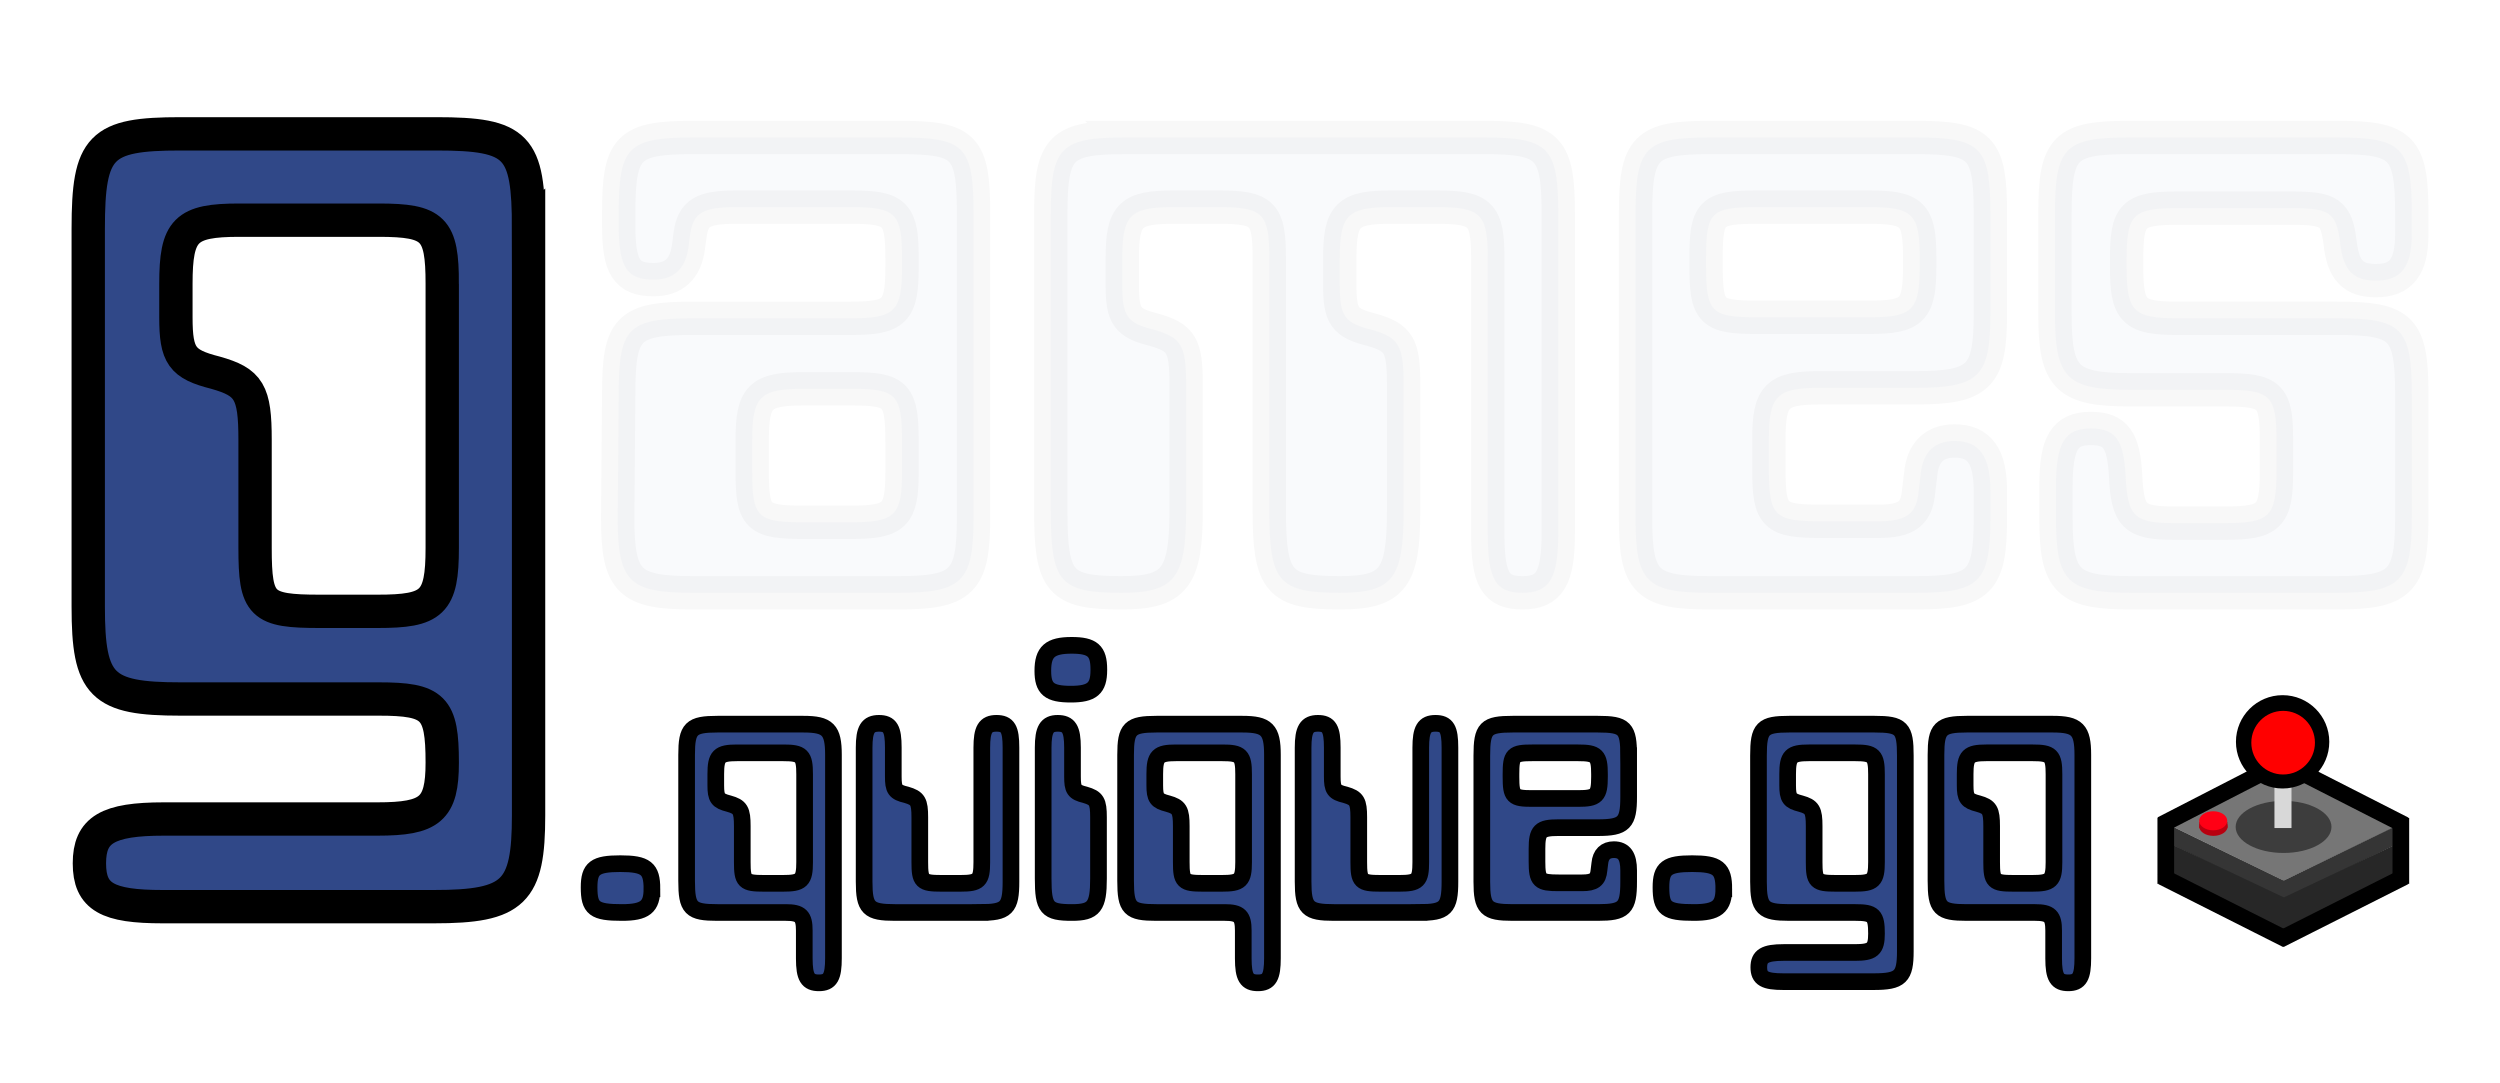 <svg xmlns="http://www.w3.org/2000/svg" viewBox="471.889 246.932 150 65" width="150" height="65"  xmlns:v="https://vecta.io/nano"><g fill="#304888" stroke="#000"><path d="M503.603 260.652c0-4.97-.64-5.69-5.54-5.69h-15.34c-4.82 0-5.54.72-5.54 5.69v22.68c0 4.75.79 5.54 5.54 5.54h11.88c3.32 0 3.82.5 3.82 3.82 0 2.8-.72 3.38-3.89 3.38h-12.81c-3.39 0-4.47.65-4.47 2.66 0 2.02 1.08 2.6 4.39 2.6h16.28c4.82 0 5.68-.87 5.68-5.48v-35.2zm-5.18 3.31v15.84c0 3.31-.58 3.81-3.89 3.81h-3.45c-3.53 0-3.89-.36-3.89-3.81v-6.48c0-2.88-.36-3.46-2.38-4.03-2.01-.51-2.37-1.01-2.37-3.32v-2.01c0-3.24.57-3.82 3.81-3.82h8.35c3.32 0 3.82.51 3.82 3.82z" paint-order="fill" stroke-width="2"/><path d="M511.005 300.262c0-1.22-.36-1.51-1.9-1.51-1.51 0-1.87.27-1.87 1.42 0 1.27.31 1.51 1.97 1.51 1.39 0 1.8-.34 1.8-1.42zm2.081-.48c0 1.66.24 1.9 1.85 1.9h4.1c.89 0 1.11.22 1.11 1.08v1.68c0 1.13.21 1.46.88 1.46.68 0 .87-.36.87-1.48v-12.2c0-1.51-.34-1.84-1.8-1.84h-5.16c-1.59 0-1.85.26-1.85 1.84v7.56zm7.08-6.4v5.28c0 1.1-.19 1.27-1.3 1.27h-1.15c-1.17 0-1.29-.12-1.29-1.27v-2.16c0-.96-.12-1.16-.8-1.35-.67-.17-.79-.33-.79-1.1v-.67c0-1.08.19-1.28 1.27-1.28h2.79c1.1 0 1.27.17 1.27 1.28zm10.531 8.3c1.58 0 1.85-.26 1.85-1.85v-8.04c0-1.13-.19-1.46-.87-1.46-.67 0-.88.36-.88 1.46v6.87c0 1.1-.17 1.27-1.28 1.27h-1.15c-1.17 0-1.29-.12-1.29-1.27v-2.69c0-.96-.12-1.15-.8-1.35-.69-.16-.79-.33-.79-1.1v-1.73c0-1.13-.19-1.46-.86-1.46s-.89.36-.89 1.46v8.04c0 1.59.26 1.85 1.85 1.85h5.11zm7.122-14.54v-.05c0-1.11-.38-1.44-1.63-1.44-1.3 0-1.73.38-1.73 1.53 0 1.08.38 1.4 1.68 1.4 1.27 0 1.68-.34 1.68-1.44zm-.02 8.83c0-.96-.12-1.15-.8-1.35-.67-.16-.76-.33-.76-1.1v-1.73c0-1.13-.22-1.46-.89-1.46-.65 0-.87.36-.87 1.46v7.85c0 1.78.22 2.04 1.73 2.04 1.32 0 1.59-.36 1.59-2.04v-3.67zm1.626 3.81c0 1.66.24 1.9 1.85 1.9h4.1c.89 0 1.11.22 1.11 1.08v1.68c0 1.13.21 1.46.88 1.46.68 0 .87-.36.87-1.48v-12.2c0-1.51-.34-1.84-1.8-1.84h-5.16c-1.59 0-1.85.26-1.85 1.84v7.56zm7.08-6.4v5.28c0 1.1-.19 1.27-1.3 1.27h-1.15c-1.17 0-1.29-.12-1.29-1.27v-2.16c0-.96-.12-1.16-.8-1.35-.67-.17-.79-.33-.79-1.1v-.67c0-1.08.19-1.28 1.27-1.28h2.79c1.1 0 1.27.17 1.27 1.28zm10.53 8.3c1.58 0 1.85-.26 1.85-1.85v-8.04c0-1.13-.19-1.46-.87-1.46-.67 0-.88.36-.88 1.46v6.87c0 1.1-.17 1.27-1.28 1.27h-1.15c-1.17 0-1.29-.12-1.29-1.27v-2.69c0-.96-.12-1.15-.8-1.35-.69-.16-.79-.33-.79-1.1v-1.73c0-1.13-.19-1.46-.86-1.46s-.89.36-.89 1.46v8.04c0 1.59.26 1.85 1.85 1.85h5.11zm12.573-9.41c0-1.65-.22-1.89-1.85-1.89h-5.11c-1.61 0-1.85.24-1.85 1.89v7.56c0 1.59.26 1.85 1.85 1.85h5.11c1.58 0 1.85-.26 1.85-1.85v-.67c0-.86-.27-1.25-.89-1.25-.5 0-.79.29-.84.82l-.05.41c-.05.57-.29.76-1.01.76h-1.41c-1.15 0-1.3-.12-1.3-1.27v-.77c0-1.08.19-1.27 1.27-1.27h2.38c1.58 0 1.85-.29 1.85-1.85v-2.47zm-3.03 2.57h-2.76c-1.15 0-1.27-.12-1.27-1.3v-.16c0-1.16.12-1.28 1.27-1.28h2.76c1.11 0 1.28.17 1.28 1.28v.16c0 1.13-.17 1.3-1.28 1.3zm8.739 5.42c0-1.22-.36-1.51-1.9-1.51-1.51 0-1.87.27-1.87 1.42 0 1.27.31 1.51 1.97 1.51 1.39 0 1.8-.34 1.8-1.42zm10.891-7.99c0-1.65-.22-1.89-1.85-1.89h-5.11c-1.61 0-1.85.24-1.85 1.89v7.56c0 1.59.26 1.85 1.85 1.85h3.96c1.1 0 1.27.17 1.27 1.27 0 .94-.24 1.13-1.3 1.13h-4.27c-1.13 0-1.49.22-1.49.89s.36.86 1.47.86h5.42c1.61 0 1.9-.29 1.9-1.82v-11.74zm-1.73 1.11v5.28c0 1.1-.19 1.27-1.3 1.27h-1.15c-1.17 0-1.29-.12-1.29-1.27v-2.16c0-.96-.12-1.16-.8-1.35-.67-.17-.79-.33-.79-1.1v-.67c0-1.08.19-1.28 1.27-1.28h2.79c1.1 0 1.27.17 1.27 1.28zm3.57 6.4c0 1.66.24 1.9 1.85 1.9h4.1c.89 0 1.11.22 1.11 1.08v1.68c0 1.13.21 1.46.88 1.46.68 0 .87-.36.87-1.48v-12.2c0-1.51-.34-1.84-1.8-1.84h-5.16c-1.59 0-1.85.26-1.85 1.84v7.56zm7.08-6.4v5.28c0 1.1-.19 1.27-1.3 1.27h-1.15c-1.17 0-1.29-.12-1.29-1.27v-2.16c0-.96-.12-1.16-.8-1.35-.67-.17-.79-.33-.79-1.1v-.67c0-1.08.19-1.28 1.27-1.28h2.79c1.1 0 1.27.17 1.27 1.28z"/><path d="M530.301 259.76c0-4.06-.52-4.58-4.47-4.58h-12.35c-3.95 0-4.47.58-4.47 4.58v.7c0 2.49.47 3.25 2.09 3.25 1.22 0 1.91-.64 2.09-1.92l.11-.81c.18-1.27.76-1.62 2.73-1.62h6.96c2.67 0 3.02.4 3.02 3.07v.52c0 2.67-.41 3.08-3.08 3.08h-9.45c-3.95 0-4.47.58-4.47 4.58l-.06 7.42c0 3.83.7 4.47 4.53 4.47h12.29c3.83 0 4.53-.64 4.53-4.47v-18.27zm-4.29 13.75v1.74c0 2.61-.41 3.02-3.08 3.02h-2.78c-2.84 0-3.13-.29-3.13-3.08v-1.85c0-2.61.46-3.08 3.07-3.08h2.9c2.73 0 3.02.35 3.02 3.25zm13.395-18.33c-3.89 0-4.47.58-4.47 4.58v17.81c0 4.29.52 4.93 4.23 4.93 3.19 0 3.89-.87 3.89-4.93v-7.6c0-2.32-.29-2.78-1.91-3.25-1.63-.4-1.92-.81-1.92-2.66v-1.63c0-2.61.47-3.07 3.08-3.07h2.72c2.67 0 3.02.4 3.02 3.07v15.14c0 4.29.58 4.93 4.23 4.93 3.19 0 3.83-.87 3.83-4.93v-7.6c0-2.32-.29-2.78-1.91-3.25-1.63-.4-1.92-.81-1.92-2.66v-1.63c0-2.61.47-3.07 3.08-3.07h2.72c2.67 0 3.08.4 3.08 3.07v16.53c0 2.73.46 3.54 2.08 3.54 1.63 0 2.15-.87 2.15-3.6v-19.14c0-4-.58-4.58-4.47-4.58h-21.51zm51.906 4.58c0-4-.53-4.58-4.47-4.58h-12.35c-3.89 0-4.47.58-4.47 4.58v18.27c0 3.83.64 4.47 4.47 4.47h12.35c3.83 0 4.47-.64 4.47-4.47v-1.62c0-2.09-.64-3.02-2.15-3.02-1.22 0-1.91.7-2.03 1.98l-.12.98c-.11 1.39-.69 1.86-2.43 1.86h-3.42c-2.79 0-3.14-.29-3.14-3.08v-1.85c0-2.61.47-3.08 3.08-3.08h5.74c3.83 0 4.47-.69 4.47-4.46v-5.98zm-7.31 6.21h-6.67c-2.79 0-3.08-.29-3.08-3.13v-.41c0-2.78.29-3.07 3.08-3.07h6.67c2.67 0 3.07.4 3.07 3.07v.41c0 2.72-.4 3.13-3.07 3.13zm32.594 4.64c0-4-.58-4.58-4.47-4.58h-9.57c-2.67 0-3.07-.41-3.07-3.08v-.46c0-2.67.34-3.07 3.07-3.07h6.84c2.32 0 2.67.29 2.9 2.08.18 1.63.76 2.27 2.15 2.27 1.51 0 2.15-.82 2.15-2.79v-1.22c0-4-.58-4.58-4.47-4.58h-12.47c-3.89 0-4.47.58-4.47 4.58v6.04c0 3.82.7 4.52 4.53 4.52h5.68c2.73 0 3.08.35 3.08 3.02v1.91c0 2.67-.41 3.07-3.08 3.07h-3.07c-2.38 0-2.79-.4-2.9-2.84-.12-2.14-.58-2.84-2.09-2.84-1.57 0-2.09.87-2.09 3.48v1.91c0 3.83.7 4.47 4.53 4.47h12.29c3.83 0 4.53-.64 4.53-4.47v-7.42z" stroke-width="2" stroke-opacity=".03" fill-opacity=".03"/></g><path d="M608.849 292.988l-5.6 3.473 5.664 2.755 5.578-2.691-5.664-3.58" stroke="#767676" fill="#767676"/><g stroke="#353535"><path d="M609.125 300.426l-7.147-3.472"/><path d="M608.694 300.427l7.147-3.472"/></g><g stroke="#272727" stroke-width="2.01"><path d="M609.339 302.086l-7.549-3.573"/><path d="M608.499 302.087l7.437-3.519"/></g><g stroke="#000"><path d="M601.836 296.01v3.955"/><path d="M609.102 303.308l-7.48-3.772m14.318-3.526v3.955"/><path d="M608.674 303.308l7.48-3.772m-7.119-6.957l-7.463 3.839"/><path d="M608.607 292.579l7.563 3.855"/></g><g fill="#b8000f"><ellipse cx="604.694" cy="296.513" rx=".855" ry=".572"/><path d="M603.846 296.243h1.687v.374h-1.687z"/></g><ellipse cx="604.682" cy="296.179" rx=".842" ry=".572" fill="#ff0015"/><ellipse cx="608.903" cy="296.547" rx="2.875" ry="1.563" fill="#3d3d3d"/><path d="M608.356 292.981h1.023v3.633h-1.023z" fill="#d8d8d8"/><circle cx="608.846" cy="291.442" r="2.8"/><circle cx="608.877" cy="291.493" r="1.909" fill="red"/></svg>